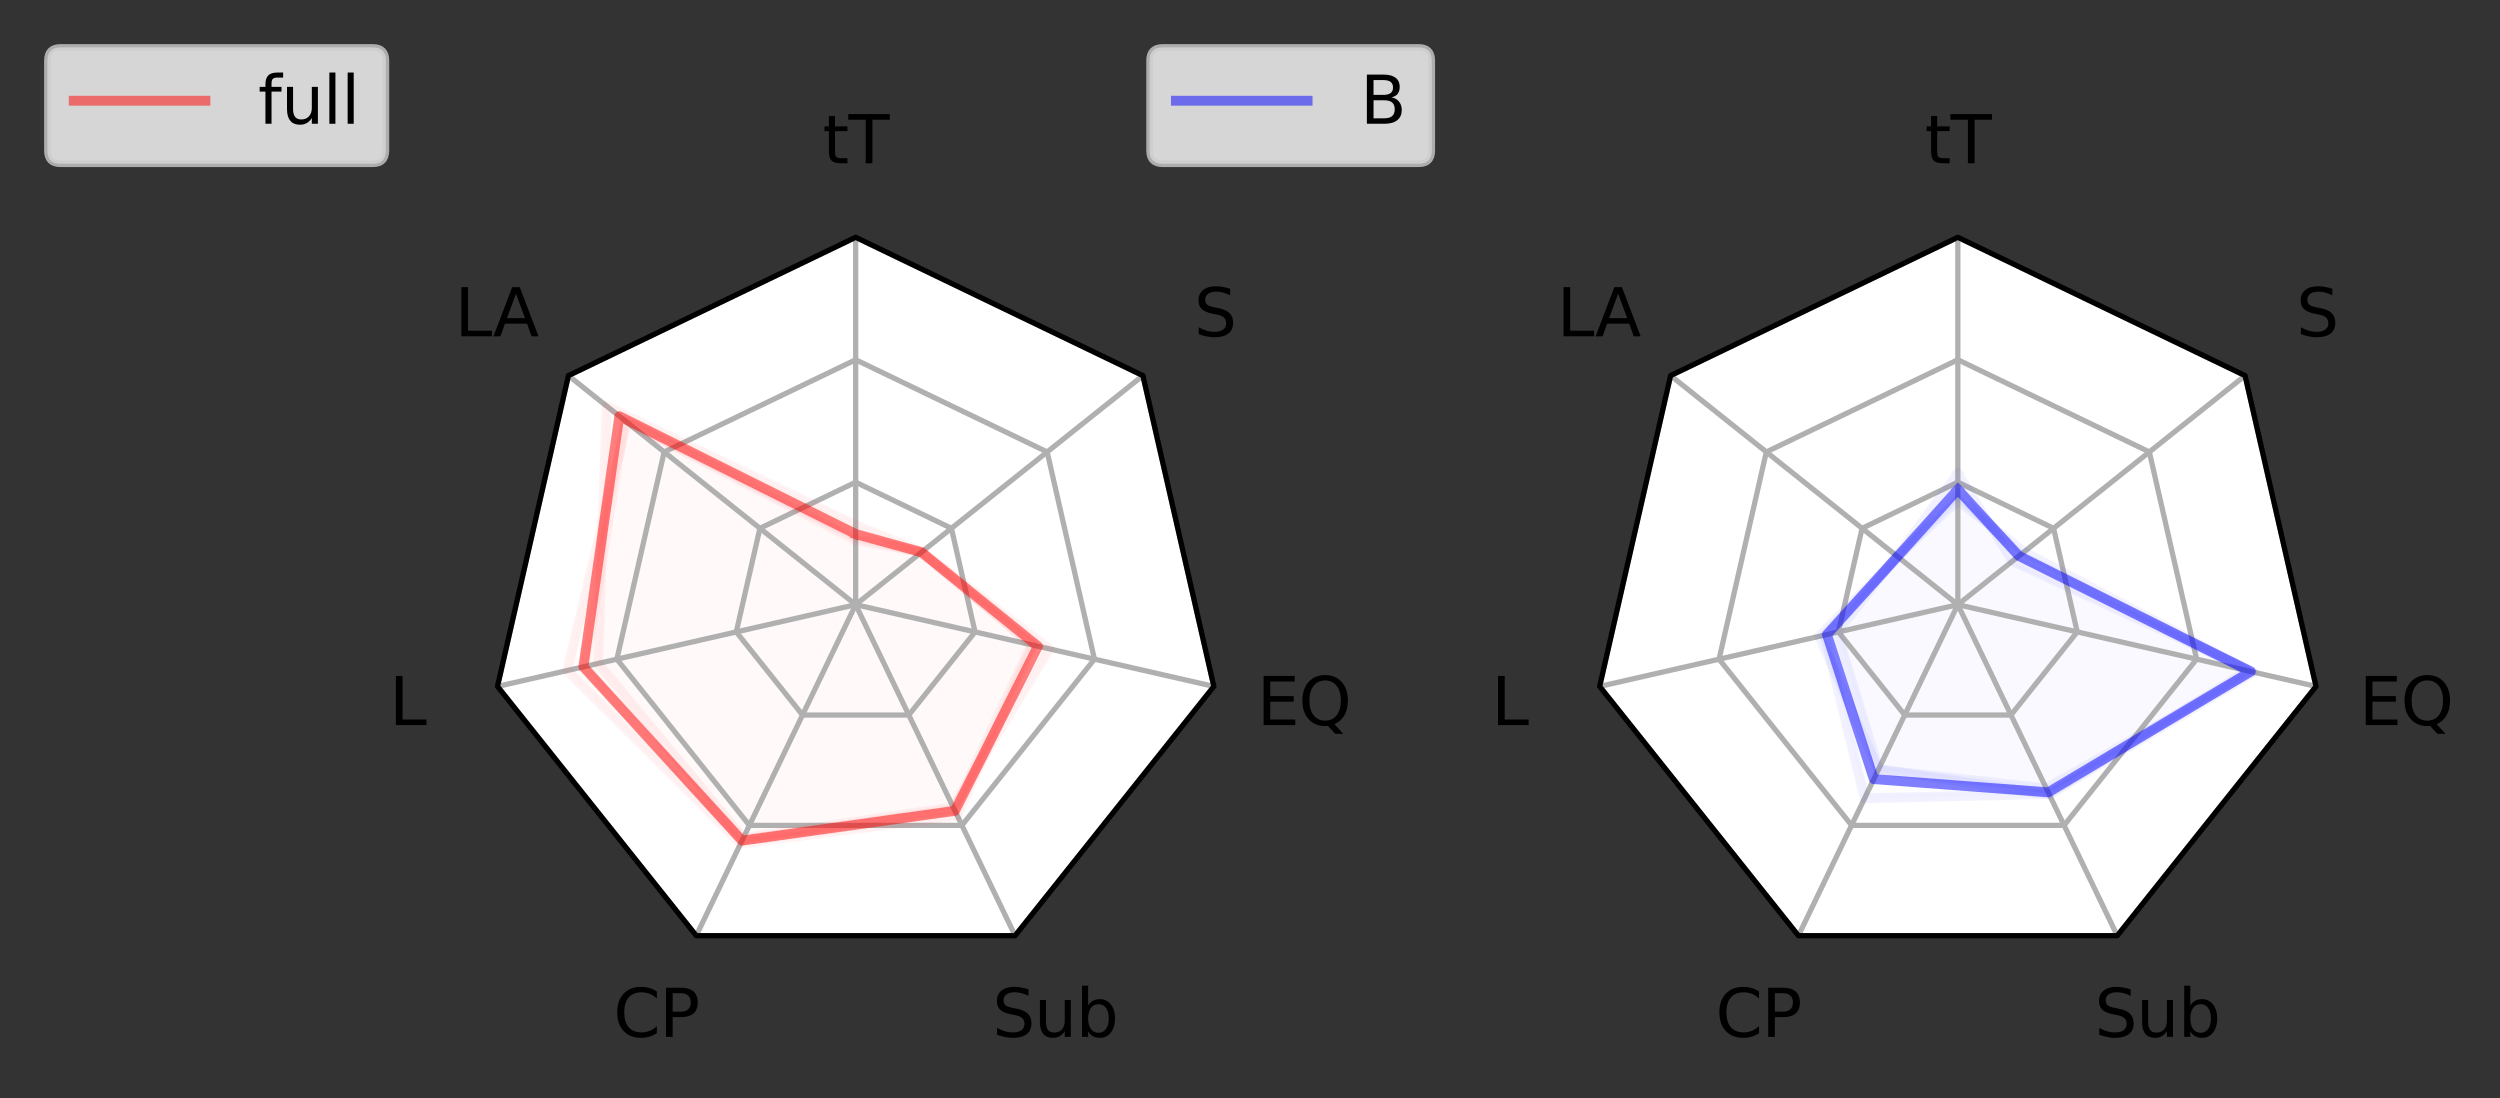 <?xml version="1.0" encoding="utf-8" standalone="no"?>
<!DOCTYPE svg PUBLIC "-//W3C//DTD SVG 1.1//EN"
  "http://www.w3.org/Graphics/SVG/1.1/DTD/svg11.dtd">
<svg height="166.765pt" version="1.1" viewBox="0 0 379.705 166.765" width="379.705pt" xmlns="http://www.w3.org/2000/svg" xmlns:xlink="http://www.w3.org/1999/xlink">
 <rect x="0" y="0" width="379.705" height="166.765" fill="#333333" stroke="none"/>
 <defs>
  <style type="text/css">*{stroke-linecap:butt;stroke-linejoin:round;}</style>
 </defs>
 <g id="figure_1">
  <g id="patch_1">
   <path d="M 0 166.765 
L 379.705 166.765 
L 379.705 0 
L 0 0 
z
" style="fill:none;"/>
  </g>
  <g id="axes_1">
   <g id="patch_2">
    <path d="M 129.96 36.038 
L 86.334 57.047 
L 75.559 104.255 
L 105.749 142.112 
L 154.171 142.112 
L 184.361 104.255 
L 173.586 57.047 
z
" style="fill:#ffffff;"/>
   </g>
   <g id="patch_3">
    <path clip-path="url(#p60d7857324)" d="M 129.96 82.021 
L 139.916 83.899 
L 156.902 97.987 
L 145.405 123.91 
L 112.491 128.113 
L 86.157 101.836 
L 95.166 64.091 
z
" style="fill:#ff0000;opacity:0.01;stroke:#ff0000;stroke-linejoin:miter;"/>
   </g>
   <g id="patch_4">
    <path clip-path="url(#p60d7857324)" d="M 129.96 79.779 
L 140.038 83.801 
L 159.366 98.55 
L 144.77 122.592 
L 112.875 127.316 
L 90.825 100.77 
L 92.133 61.672 
z
" style="fill:#ff0000;opacity:0.01;stroke:#ff0000;stroke-linejoin:miter;"/>
   </g>
   <g id="patch_5">
    <path clip-path="url(#p60d7857324)" d="M 129.96 81.546 
L 139.908 83.904 
L 156.652 97.931 
L 144.942 122.949 
L 112.734 127.608 
L 88.818 101.229 
L 94.904 63.882 
z
" style="fill:#ff0000;opacity:0.01;stroke:#ff0000;stroke-linejoin:miter;"/>
   </g>
   <g id="matplotlib.axis_1">
    <g id="xtick_1">
     <g id="line2d_1">
      <path clip-path="url(#p60d7857324)" d="M 129.96 91.838 
L 129.96 83.867 
L 129.96 75.895 
L 129.96 67.924 
L 129.96 59.952 
L 129.96 51.981 
L 129.96 44.01 
L 129.96 36.038 
" style="fill:none;stroke:#b0b0b0;stroke-linecap:square;stroke-width:0.8;"/>
     </g>
     <g id="text_1">
      <!-- tT -->
      <g transform="translate(124.946 24.797)scale(0.1 -0.1)">
       <defs>
        <path d="M 1172 4494 
L 1172 3500 
L 2356 3500 
L 2356 3053 
L 1172 3053 
L 1172 1153 
Q 1172 725 1289 603 
Q 1406 481 1766 481 
L 2356 481 
L 2356 0 
L 1766 0 
Q 1100 0 847 248 
Q 594 497 594 1153 
L 594 3053 
L 172 3053 
L 172 3500 
L 594 3500 
L 594 4494 
L 1172 4494 
z
" id="DejaVuSans-74" transform="scale(0.016)"/>
        <path d="M -19 4666 
L 3928 4666 
L 3928 4134 
L 2272 4134 
L 2272 0 
L 1638 0 
L 1638 4134 
L -19 4134 
L -19 4666 
z
" id="DejaVuSans-54" transform="scale(0.016)"/>
       </defs>
       <use xlink:href="#DejaVuSans-74"/>
       <use x="39.209" xlink:href="#DejaVuSans-54"/>
      </g>
     </g>
    </g>
    <g id="xtick_2">
     <g id="line2d_2">
      <path clip-path="url(#p60d7857324)" d="M 129.96 91.838 
L 136.192 86.868 
L 142.425 81.898 
L 148.657 76.928 
L 154.889 71.958 
L 161.122 66.988 
L 167.354 62.017 
L 173.586 57.047 
" style="fill:none;stroke:#b0b0b0;stroke-linecap:square;stroke-width:0.8;"/>
     </g>
     <g id="text_2">
      <!-- S -->
      <g transform="translate(181.358 51.078)scale(0.1 -0.1)">
       <defs>
        <path d="M 3425 4513 
L 3425 3897 
Q 3066 4069 2747 4153 
Q 2428 4238 2131 4238 
Q 1616 4238 1336 4038 
Q 1056 3838 1056 3469 
Q 1056 3159 1242 3001 
Q 1428 2844 1947 2747 
L 2328 2669 
Q 3034 2534 3370 2195 
Q 3706 1856 3706 1288 
Q 3706 609 3251 259 
Q 2797 -91 1919 -91 
Q 1588 -91 1214 -16 
Q 841 59 441 206 
L 441 856 
Q 825 641 1194 531 
Q 1563 422 1919 422 
Q 2459 422 2753 634 
Q 3047 847 3047 1241 
Q 3047 1584 2836 1778 
Q 2625 1972 2144 2069 
L 1759 2144 
Q 1053 2284 737 2584 
Q 422 2884 422 3419 
Q 422 4038 858 4394 
Q 1294 4750 2059 4750 
Q 2388 4750 2728 4690 
Q 3069 4631 3425 4513 
z
" id="DejaVuSans-53" transform="scale(0.016)"/>
       </defs>
       <use xlink:href="#DejaVuSans-53"/>
      </g>
     </g>
    </g>
    <g id="xtick_3">
     <g id="line2d_3">
      <path clip-path="url(#p60d7857324)" d="M 129.96 91.838 
L 137.732 93.612 
L 145.503 95.386 
L 153.275 97.16 
L 161.046 98.933 
L 168.818 100.707 
L 176.589 102.481 
L 184.361 104.255 
" style="fill:none;stroke:#b0b0b0;stroke-linecap:square;stroke-width:0.8;"/>
     </g>
     <g id="text_3">
      <!-- EQ -->
      <g transform="translate(190.915 110.129)scale(0.1 -0.1)">
       <defs>
        <path d="M 628 4666 
L 3578 4666 
L 3578 4134 
L 1259 4134 
L 1259 2753 
L 3481 2753 
L 3481 2222 
L 1259 2222 
L 1259 531 
L 3634 531 
L 3634 0 
L 628 0 
L 628 4666 
z
" id="DejaVuSans-45" transform="scale(0.016)"/>
        <path d="M 2522 4238 
Q 1834 4238 1429 3725 
Q 1025 3213 1025 2328 
Q 1025 1447 1429 934 
Q 1834 422 2522 422 
Q 3209 422 3611 934 
Q 4013 1447 4013 2328 
Q 4013 3213 3611 3725 
Q 3209 4238 2522 4238 
z
M 3406 84 
L 4238 -825 
L 3475 -825 
L 2784 -78 
Q 2681 -84 2626 -87 
Q 2572 -91 2522 -91 
Q 1538 -91 948 567 
Q 359 1225 359 2328 
Q 359 3434 948 4092 
Q 1538 4750 2522 4750 
Q 3503 4750 4090 4092 
Q 4678 3434 4678 2328 
Q 4678 1516 4351 937 
Q 4025 359 3406 84 
z
" id="DejaVuSans-51" transform="scale(0.016)"/>
       </defs>
       <use xlink:href="#DejaVuSans-45"/>
       <use x="63.184" xlink:href="#DejaVuSans-51"/>
      </g>
     </g>
    </g>
    <g id="xtick_4">
     <g id="line2d_4">
      <path clip-path="url(#p60d7857324)" d="M 129.96 91.838 
L 133.419 99.02 
L 136.877 106.202 
L 140.336 113.384 
L 143.795 120.566 
L 147.253 127.748 
L 150.712 134.93 
L 154.171 142.112 
" style="fill:none;stroke:#b0b0b0;stroke-linecap:square;stroke-width:0.8;"/>
     </g>
     <g id="text_4">
      <!-- Sub -->
      <g transform="translate(150.728 157.485)scale(0.1 -0.1)">
       <defs>
        <path d="M 544 1381 
L 544 3500 
L 1119 3500 
L 1119 1403 
Q 1119 906 1312 657 
Q 1506 409 1894 409 
Q 2359 409 2629 706 
Q 2900 1003 2900 1516 
L 2900 3500 
L 3475 3500 
L 3475 0 
L 2900 0 
L 2900 538 
Q 2691 219 2414 64 
Q 2138 -91 1772 -91 
Q 1169 -91 856 284 
Q 544 659 544 1381 
z
M 1991 3584 
L 1991 3584 
z
" id="DejaVuSans-75" transform="scale(0.016)"/>
        <path d="M 3116 1747 
Q 3116 2381 2855 2742 
Q 2594 3103 2138 3103 
Q 1681 3103 1420 2742 
Q 1159 2381 1159 1747 
Q 1159 1113 1420 752 
Q 1681 391 2138 391 
Q 2594 391 2855 752 
Q 3116 1113 3116 1747 
z
M 1159 2969 
Q 1341 3281 1617 3432 
Q 1894 3584 2278 3584 
Q 2916 3584 3314 3078 
Q 3713 2572 3713 1747 
Q 3713 922 3314 415 
Q 2916 -91 2278 -91 
Q 1894 -91 1617 61 
Q 1341 213 1159 525 
L 1159 0 
L 581 0 
L 581 4863 
L 1159 4863 
L 1159 2969 
z
" id="DejaVuSans-62" transform="scale(0.016)"/>
       </defs>
       <use xlink:href="#DejaVuSans-53"/>
       <use x="63.477" xlink:href="#DejaVuSans-75"/>
       <use x="126.855" xlink:href="#DejaVuSans-62"/>
      </g>
     </g>
    </g>
    <g id="xtick_5">
     <g id="line2d_5">
      <path clip-path="url(#p60d7857324)" d="M 129.96 91.838 
L 126.501 99.02 
L 123.043 106.202 
L 119.584 113.384 
L 116.125 120.566 
L 112.667 127.748 
L 109.208 134.93 
L 105.749 142.112 
" style="fill:none;stroke:#b0b0b0;stroke-linecap:square;stroke-width:0.8;"/>
     </g>
     <g id="text_5">
      <!-- CP -->
      <g transform="translate(93.169 157.485)scale(0.1 -0.1)">
       <defs>
        <path d="M 4122 4306 
L 4122 3641 
Q 3803 3938 3442 4084 
Q 3081 4231 2675 4231 
Q 1875 4231 1450 3742 
Q 1025 3253 1025 2328 
Q 1025 1406 1450 917 
Q 1875 428 2675 428 
Q 3081 428 3442 575 
Q 3803 722 4122 1019 
L 4122 359 
Q 3791 134 3420 21 
Q 3050 -91 2638 -91 
Q 1578 -91 968 557 
Q 359 1206 359 2328 
Q 359 3453 968 4101 
Q 1578 4750 2638 4750 
Q 3056 4750 3426 4639 
Q 3797 4528 4122 4306 
z
" id="DejaVuSans-43" transform="scale(0.016)"/>
        <path d="M 1259 4147 
L 1259 2394 
L 2053 2394 
Q 2494 2394 2734 2622 
Q 2975 2850 2975 3272 
Q 2975 3691 2734 3919 
Q 2494 4147 2053 4147 
L 1259 4147 
z
M 628 4666 
L 2053 4666 
Q 2838 4666 3239 4311 
Q 3641 3956 3641 3272 
Q 3641 2581 3239 2228 
Q 2838 1875 2053 1875 
L 1259 1875 
L 1259 0 
L 628 0 
L 628 4666 
z
" id="DejaVuSans-50" transform="scale(0.016)"/>
       </defs>
       <use xlink:href="#DejaVuSans-43"/>
       <use x="69.824" xlink:href="#DejaVuSans-50"/>
      </g>
     </g>
    </g>
    <g id="xtick_6">
     <g id="line2d_6">
      <path clip-path="url(#p60d7857324)" d="M 129.96 91.838 
L 122.188 93.612 
L 114.417 95.386 
L 106.645 97.16 
L 98.874 98.933 
L 91.102 100.707 
L 83.331 102.481 
L 75.559 104.255 
" style="fill:none;stroke:#b0b0b0;stroke-linecap:square;stroke-width:0.8;"/>
     </g>
     <g id="text_6">
      <!-- L -->
      <g transform="translate(59.124 110.129)scale(0.1 -0.1)">
       <defs>
        <path d="M 628 4666 
L 1259 4666 
L 1259 531 
L 3531 531 
L 3531 0 
L 628 0 
L 628 4666 
z
" id="DejaVuSans-4c" transform="scale(0.016)"/>
       </defs>
       <use xlink:href="#DejaVuSans-4c"/>
      </g>
     </g>
    </g>
    <g id="xtick_7">
     <g id="line2d_7">
      <path clip-path="url(#p60d7857324)" d="M 129.96 91.838 
L 123.728 86.868 
L 117.495 81.898 
L 111.263 76.928 
L 105.031 71.958 
L 98.798 66.988 
L 92.566 62.017 
L 86.334 57.047 
" style="fill:none;stroke:#b0b0b0;stroke-linecap:square;stroke-width:0.8;"/>
     </g>
     <g id="text_7">
      <!-- LA -->
      <g transform="translate(69.069 51.078)scale(0.1 -0.1)">
       <defs>
        <path d="M 2188 4044 
L 1331 1722 
L 3047 1722 
L 2188 4044 
z
M 1831 4666 
L 2547 4666 
L 4325 0 
L 3669 0 
L 3244 1197 
L 1141 1197 
L 716 0 
L 50 0 
L 1831 4666 
z
" id="DejaVuSans-41" transform="scale(0.016)"/>
       </defs>
       <use xlink:href="#DejaVuSans-4c"/>
       <use x="57.963" xlink:href="#DejaVuSans-41"/>
      </g>
     </g>
    </g>
   </g>
   <g id="matplotlib.axis_2">
    <g id="ytick_1">
     <g id="line2d_8">
      <path clip-path="url(#p60d7857324)" d="M 129.96 73.238 
L 144.502 80.241 
L 148.094 95.977 
L 138.03 108.596 
L 121.89 108.596 
L 111.826 95.977 
L 115.418 80.241 
L 129.96 73.238 
" style="fill:none;stroke:#b0b0b0;stroke-linecap:square;stroke-width:0.8;"/>
     </g>
    </g>
    <g id="ytick_2">
     <g id="line2d_9">
      <path clip-path="url(#p60d7857324)" d="M 129.96 54.638 
L 159.044 68.644 
L 166.227 100.116 
L 146.1 125.354 
L 113.82 125.354 
L 93.693 100.116 
L 100.876 68.644 
L 129.96 54.638 
" style="fill:none;stroke:#b0b0b0;stroke-linecap:square;stroke-width:0.8;"/>
     </g>
    </g>
    <g id="ytick_3">
     <g id="line2d_10">
      <path clip-path="url(#p60d7857324)" d="M 129.96 36.038 
L 173.586 57.047 
L 184.361 104.255 
L 154.171 142.112 
L 105.749 142.112 
L 75.559 104.255 
L 86.334 57.047 
L 129.96 36.038 
" style="fill:none;stroke:#b0b0b0;stroke-linecap:square;stroke-width:0.8;"/>
     </g>
    </g>
   </g>
   <g id="line2d_11">
    <path clip-path="url(#p60d7857324)" d="M 129.96 81.115 
L 139.954 83.868 
L 157.64 98.156 
L 145.039 123.151 
L 112.7 127.679 
L 88.6 101.278 
L 94.068 63.215 
L 129.96 81.115 
" style="fill:none;stroke:#ff0000;stroke-linecap:square;stroke-opacity:0.5;stroke-width:1.5;"/>
   </g>
   <g id="line2d_12">
    <path clip-path="url(#p60d7857324)" d="M 129.96 82.021 
L 139.916 83.899 
L 156.902 97.987 
L 145.405 123.91 
L 112.491 128.113 
L 86.157 101.836 
L 95.166 64.091 
L 129.96 82.021 
" style="fill:none;stroke:#ff0000;stroke-linecap:square;stroke-opacity:0.05;stroke-width:1.5;"/>
   </g>
   <g id="line2d_13">
    <path clip-path="url(#p60d7857324)" d="M 129.96 79.779 
L 140.038 83.801 
L 159.366 98.55 
L 144.77 122.592 
L 112.875 127.316 
L 90.825 100.77 
L 92.133 61.672 
L 129.96 79.779 
" style="fill:none;stroke:#ff0000;stroke-linecap:square;stroke-opacity:0.05;stroke-width:1.5;"/>
   </g>
   <g id="line2d_14">
    <path clip-path="url(#p60d7857324)" d="M 129.96 81.546 
L 139.908 83.904 
L 156.652 97.931 
L 144.942 122.949 
L 112.734 127.608 
L 88.818 101.229 
L 94.904 63.882 
L 129.96 81.546 
" style="fill:none;stroke:#ff0000;stroke-linecap:square;stroke-opacity:0.05;stroke-width:1.5;"/>
   </g>
   <g id="patch_6">
    <path d="M 129.96 36.038 
L 86.334 57.047 
L 75.559 104.255 
L 105.749 142.112 
L 154.171 142.112 
L 184.361 104.255 
L 173.586 57.047 
z
" style="fill:none;stroke:#000000;stroke-linecap:square;stroke-linejoin:miter;stroke-width:0.8;"/>
   </g>
   <g id="legend_1">
    <g id="patch_7">
     <path d="M 9.2 24.878 
L 56.614 24.878 
Q 58.614 24.878 58.614 22.878 
L 58.614 9.2 
Q 58.614 7.2 56.614 7.2 
L 9.2 7.2 
Q 7.2 7.2 7.2 9.2 
L 7.2 22.878 
Q 7.2 24.878 9.2 24.878 
z
" style="fill:#ffffff;opacity:0.8;stroke:#cccccc;stroke-linejoin:miter;"/>
    </g>
    <g id="line2d_15">
     <path d="M 11.2 15.298 
L 31.2 15.298 
" style="fill:none;stroke:#ff0000;stroke-linecap:square;stroke-opacity:0.5;stroke-width:1.5;"/>
    </g>
    <g id="line2d_16"/>
    <g id="text_8">
     <!-- full -->
     <g transform="translate(39.2 18.798)scale(0.1 -0.1)">
      <defs>
       <path d="M 2375 4863 
L 2375 4384 
L 1825 4384 
Q 1516 4384 1395 4259 
Q 1275 4134 1275 3809 
L 1275 3500 
L 2222 3500 
L 2222 3053 
L 1275 3053 
L 1275 0 
L 697 0 
L 697 3053 
L 147 3053 
L 147 3500 
L 697 3500 
L 697 3744 
Q 697 4328 969 4595 
Q 1241 4863 1831 4863 
L 2375 4863 
z
" id="DejaVuSans-66" transform="scale(0.016)"/>
       <path d="M 603 4863 
L 1178 4863 
L 1178 0 
L 603 0 
L 603 4863 
z
" id="DejaVuSans-6c" transform="scale(0.016)"/>
      </defs>
      <use xlink:href="#DejaVuSans-66"/>
      <use x="35.205" xlink:href="#DejaVuSans-75"/>
      <use x="98.584" xlink:href="#DejaVuSans-6c"/>
      <use x="126.367" xlink:href="#DejaVuSans-6c"/>
     </g>
    </g>
   </g>
  </g>
  <g id="axes_2">
   <g id="patch_8">
    <path d="M 297.36 36.038 
L 253.734 57.047 
L 242.959 104.255 
L 273.149 142.112 
L 321.571 142.112 
L 351.761 104.255 
L 340.986 57.047 
z
" style="fill:#ffffff;"/>
   </g>
   <g id="patch_9">
    <path clip-path="url(#p82fb86ba8e)" d="M 297.36 71.962 
L 305.66 85.219 
L 342.277 102.09 
L 311.25 120.681 
L 285.32 116.839 
L 279.003 96.028 
L 288.115 84.466 
z
" style="fill:#0000ff;opacity:0.01;stroke:#0000ff;stroke-linejoin:miter;"/>
   </g>
   <g id="patch_10">
    <path clip-path="url(#p82fb86ba8e)" d="M 297.36 76.018 
L 307.416 83.819 
L 341.972 102.021 
L 310.796 119.738 
L 285.287 116.909 
L 276.307 96.643 
L 288.182 84.519 
z
" style="fill:#0000ff;opacity:0.01;stroke:#0000ff;stroke-linejoin:miter;"/>
   </g>
   <g id="patch_11">
    <path clip-path="url(#p82fb86ba8e)" d="M 297.36 75.09 
L 306.83 84.286 
L 341.298 101.867 
L 311.212 120.602 
L 283.196 121.249 
L 277.132 96.455 
L 288.286 84.602 
z
" style="fill:#0000ff;opacity:0.01;stroke:#0000ff;stroke-linejoin:miter;"/>
   </g>
   <g id="matplotlib.axis_3">
    <g id="xtick_8">
     <g id="line2d_17">
      <path clip-path="url(#p82fb86ba8e)" d="M 297.36 91.838 
L 297.36 83.867 
L 297.36 75.895 
L 297.36 67.924 
L 297.36 59.952 
L 297.36 51.981 
L 297.36 44.01 
L 297.36 36.038 
" style="fill:none;stroke:#b0b0b0;stroke-linecap:square;stroke-width:0.8;"/>
     </g>
     <g id="text_9">
      <!-- tT -->
      <g transform="translate(292.346 24.797)scale(0.1 -0.1)">
       <use xlink:href="#DejaVuSans-74"/>
       <use x="39.209" xlink:href="#DejaVuSans-54"/>
      </g>
     </g>
    </g>
    <g id="xtick_9">
     <g id="line2d_18">
      <path clip-path="url(#p82fb86ba8e)" d="M 297.36 91.838 
L 303.592 86.868 
L 309.825 81.898 
L 316.057 76.928 
L 322.289 71.958 
L 328.522 66.988 
L 334.754 62.017 
L 340.986 57.047 
" style="fill:none;stroke:#b0b0b0;stroke-linecap:square;stroke-width:0.8;"/>
     </g>
     <g id="text_10">
      <!-- S -->
      <g transform="translate(348.758 51.078)scale(0.1 -0.1)">
       <use xlink:href="#DejaVuSans-53"/>
      </g>
     </g>
    </g>
    <g id="xtick_10">
     <g id="line2d_19">
      <path clip-path="url(#p82fb86ba8e)" d="M 297.36 91.838 
L 305.132 93.612 
L 312.903 95.386 
L 320.675 97.16 
L 328.446 98.933 
L 336.218 100.707 
L 343.989 102.481 
L 351.761 104.255 
" style="fill:none;stroke:#b0b0b0;stroke-linecap:square;stroke-width:0.8;"/>
     </g>
     <g id="text_11">
      <!-- EQ -->
      <g transform="translate(358.315 110.129)scale(0.1 -0.1)">
       <use xlink:href="#DejaVuSans-45"/>
       <use x="63.184" xlink:href="#DejaVuSans-51"/>
      </g>
     </g>
    </g>
    <g id="xtick_11">
     <g id="line2d_20">
      <path clip-path="url(#p82fb86ba8e)" d="M 297.36 91.838 
L 300.819 99.02 
L 304.277 106.202 
L 307.736 113.384 
L 311.195 120.566 
L 314.653 127.748 
L 318.112 134.93 
L 321.571 142.112 
" style="fill:none;stroke:#b0b0b0;stroke-linecap:square;stroke-width:0.8;"/>
     </g>
     <g id="text_12">
      <!-- Sub -->
      <g transform="translate(318.128 157.485)scale(0.1 -0.1)">
       <use xlink:href="#DejaVuSans-53"/>
       <use x="63.477" xlink:href="#DejaVuSans-75"/>
       <use x="126.855" xlink:href="#DejaVuSans-62"/>
      </g>
     </g>
    </g>
    <g id="xtick_12">
     <g id="line2d_21">
      <path clip-path="url(#p82fb86ba8e)" d="M 297.36 91.838 
L 293.901 99.02 
L 290.443 106.202 
L 286.984 113.384 
L 283.525 120.566 
L 280.067 127.748 
L 276.608 134.93 
L 273.149 142.112 
" style="fill:none;stroke:#b0b0b0;stroke-linecap:square;stroke-width:0.8;"/>
     </g>
     <g id="text_13">
      <!-- CP -->
      <g transform="translate(260.569 157.485)scale(0.1 -0.1)">
       <use xlink:href="#DejaVuSans-43"/>
       <use x="69.824" xlink:href="#DejaVuSans-50"/>
      </g>
     </g>
    </g>
    <g id="xtick_13">
     <g id="line2d_22">
      <path clip-path="url(#p82fb86ba8e)" d="M 297.36 91.838 
L 289.588 93.612 
L 281.817 95.386 
L 274.045 97.16 
L 266.274 98.933 
L 258.502 100.707 
L 250.731 102.481 
L 242.959 104.255 
" style="fill:none;stroke:#b0b0b0;stroke-linecap:square;stroke-width:0.8;"/>
     </g>
     <g id="text_14">
      <!-- L -->
      <g transform="translate(226.524 110.129)scale(0.1 -0.1)">
       <use xlink:href="#DejaVuSans-4c"/>
      </g>
     </g>
    </g>
    <g id="xtick_14">
     <g id="line2d_23">
      <path clip-path="url(#p82fb86ba8e)" d="M 297.36 91.838 
L 291.128 86.868 
L 284.895 81.898 
L 278.663 76.928 
L 272.431 71.958 
L 266.198 66.988 
L 259.966 62.017 
L 253.734 57.047 
" style="fill:none;stroke:#b0b0b0;stroke-linecap:square;stroke-width:0.8;"/>
     </g>
     <g id="text_15">
      <!-- LA -->
      <g transform="translate(236.469 51.078)scale(0.1 -0.1)">
       <use xlink:href="#DejaVuSans-4c"/>
       <use x="57.963" xlink:href="#DejaVuSans-41"/>
      </g>
     </g>
    </g>
   </g>
   <g id="matplotlib.axis_4">
    <g id="ytick_4">
     <g id="line2d_24">
      <path clip-path="url(#p82fb86ba8e)" d="M 297.36 73.238 
L 311.902 80.241 
L 315.494 95.977 
L 305.43 108.596 
L 289.29 108.596 
L 279.226 95.977 
L 282.818 80.241 
L 297.36 73.238 
" style="fill:none;stroke:#b0b0b0;stroke-linecap:square;stroke-width:0.8;"/>
     </g>
    </g>
    <g id="ytick_5">
     <g id="line2d_25">
      <path clip-path="url(#p82fb86ba8e)" d="M 297.36 54.638 
L 326.444 68.644 
L 333.627 100.116 
L 313.5 125.354 
L 281.22 125.354 
L 261.093 100.116 
L 268.276 68.644 
L 297.36 54.638 
" style="fill:none;stroke:#b0b0b0;stroke-linecap:square;stroke-width:0.8;"/>
     </g>
    </g>
    <g id="ytick_6">
     <g id="line2d_26">
      <path clip-path="url(#p82fb86ba8e)" d="M 297.36 36.038 
L 340.986 57.047 
L 351.761 104.255 
L 321.571 142.112 
L 273.149 142.112 
L 242.959 104.255 
L 253.734 57.047 
L 297.36 36.038 
" style="fill:none;stroke:#b0b0b0;stroke-linecap:square;stroke-width:0.8;"/>
     </g>
    </g>
   </g>
   <g id="line2d_27">
    <path clip-path="url(#p82fb86ba8e)" d="M 297.36 74.357 
L 306.635 84.441 
L 341.849 101.992 
L 311.086 120.341 
L 284.601 118.332 
L 277.481 96.375 
L 288.194 84.529 
L 297.36 74.357 
" style="fill:none;stroke:#0000ff;stroke-linecap:square;stroke-opacity:0.5;stroke-width:1.5;"/>
   </g>
   <g id="line2d_28">
    <path clip-path="url(#p82fb86ba8e)" d="M 297.36 71.962 
L 305.66 85.219 
L 342.277 102.09 
L 311.25 120.681 
L 285.32 116.839 
L 279.003 96.028 
L 288.115 84.466 
L 297.36 71.962 
" style="fill:none;stroke:#0000ff;stroke-linecap:square;stroke-opacity:0.05;stroke-width:1.5;"/>
   </g>
   <g id="line2d_29">
    <path clip-path="url(#p82fb86ba8e)" d="M 297.36 76.018 
L 307.416 83.819 
L 341.972 102.021 
L 310.796 119.738 
L 285.287 116.909 
L 276.307 96.643 
L 288.182 84.519 
L 297.36 76.018 
" style="fill:none;stroke:#0000ff;stroke-linecap:square;stroke-opacity:0.05;stroke-width:1.5;"/>
   </g>
   <g id="line2d_30">
    <path clip-path="url(#p82fb86ba8e)" d="M 297.36 75.09 
L 306.83 84.286 
L 341.298 101.867 
L 311.212 120.602 
L 283.196 121.249 
L 277.132 96.455 
L 288.286 84.602 
L 297.36 75.09 
" style="fill:none;stroke:#0000ff;stroke-linecap:square;stroke-opacity:0.05;stroke-width:1.5;"/>
   </g>
   <g id="patch_12">
    <path d="M 297.36 36.038 
L 253.734 57.047 
L 242.959 104.255 
L 273.149 142.112 
L 321.571 142.112 
L 351.761 104.255 
L 340.986 57.047 
z
" style="fill:none;stroke:#000000;stroke-linecap:square;stroke-linejoin:miter;stroke-width:0.8;"/>
   </g>
   <g id="legend_2">
    <g id="patch_13">
     <path d="M 176.6 24.878 
L 215.461 24.878 
Q 217.461 24.878 217.461 22.878 
L 217.461 9.2 
Q 217.461 7.2 215.461 7.2 
L 176.6 7.2 
Q 174.6 7.2 174.6 9.2 
L 174.6 22.878 
Q 174.6 24.878 176.6 24.878 
z
" style="fill:#ffffff;opacity:0.8;stroke:#cccccc;stroke-linejoin:miter;"/>
    </g>
    <g id="line2d_31">
     <path d="M 178.6 15.298 
L 198.6 15.298 
" style="fill:none;stroke:#0000ff;stroke-linecap:square;stroke-opacity:0.5;stroke-width:1.5;"/>
    </g>
    <g id="line2d_32"/>
    <g id="text_16">
     <!-- B -->
     <g transform="translate(206.6 18.798)scale(0.1 -0.1)">
      <defs>
       <path d="M 1259 2228 
L 1259 519 
L 2272 519 
Q 2781 519 3026 730 
Q 3272 941 3272 1375 
Q 3272 1813 3026 2020 
Q 2781 2228 2272 2228 
L 1259 2228 
z
M 1259 4147 
L 1259 2741 
L 2194 2741 
Q 2656 2741 2882 2914 
Q 3109 3088 3109 3444 
Q 3109 3797 2882 3972 
Q 2656 4147 2194 4147 
L 1259 4147 
z
M 628 4666 
L 2241 4666 
Q 2963 4666 3353 4366 
Q 3744 4066 3744 3513 
Q 3744 3084 3544 2831 
Q 3344 2578 2956 2516 
Q 3422 2416 3680 2098 
Q 3938 1781 3938 1306 
Q 3938 681 3513 340 
Q 3088 0 2303 0 
L 628 0 
L 628 4666 
z
" id="DejaVuSans-42" transform="scale(0.016)"/>
      </defs>
      <use xlink:href="#DejaVuSans-42"/>
     </g>
    </g>
   </g>
  </g>
 </g>
 <defs>
  <clipPath id="p60d7857324">
   <path d="M 129.96 36.038 
L 86.334 57.047 
L 75.559 104.255 
L 105.749 142.112 
L 154.171 142.112 
L 184.361 104.255 
L 173.586 57.047 
z
"/>
  </clipPath>
  <clipPath id="p82fb86ba8e">
   <path d="M 297.36 36.038 
L 253.734 57.047 
L 242.959 104.255 
L 273.149 142.112 
L 321.571 142.112 
L 351.761 104.255 
L 340.986 57.047 
z
"/>
  </clipPath>
 </defs>
</svg>
